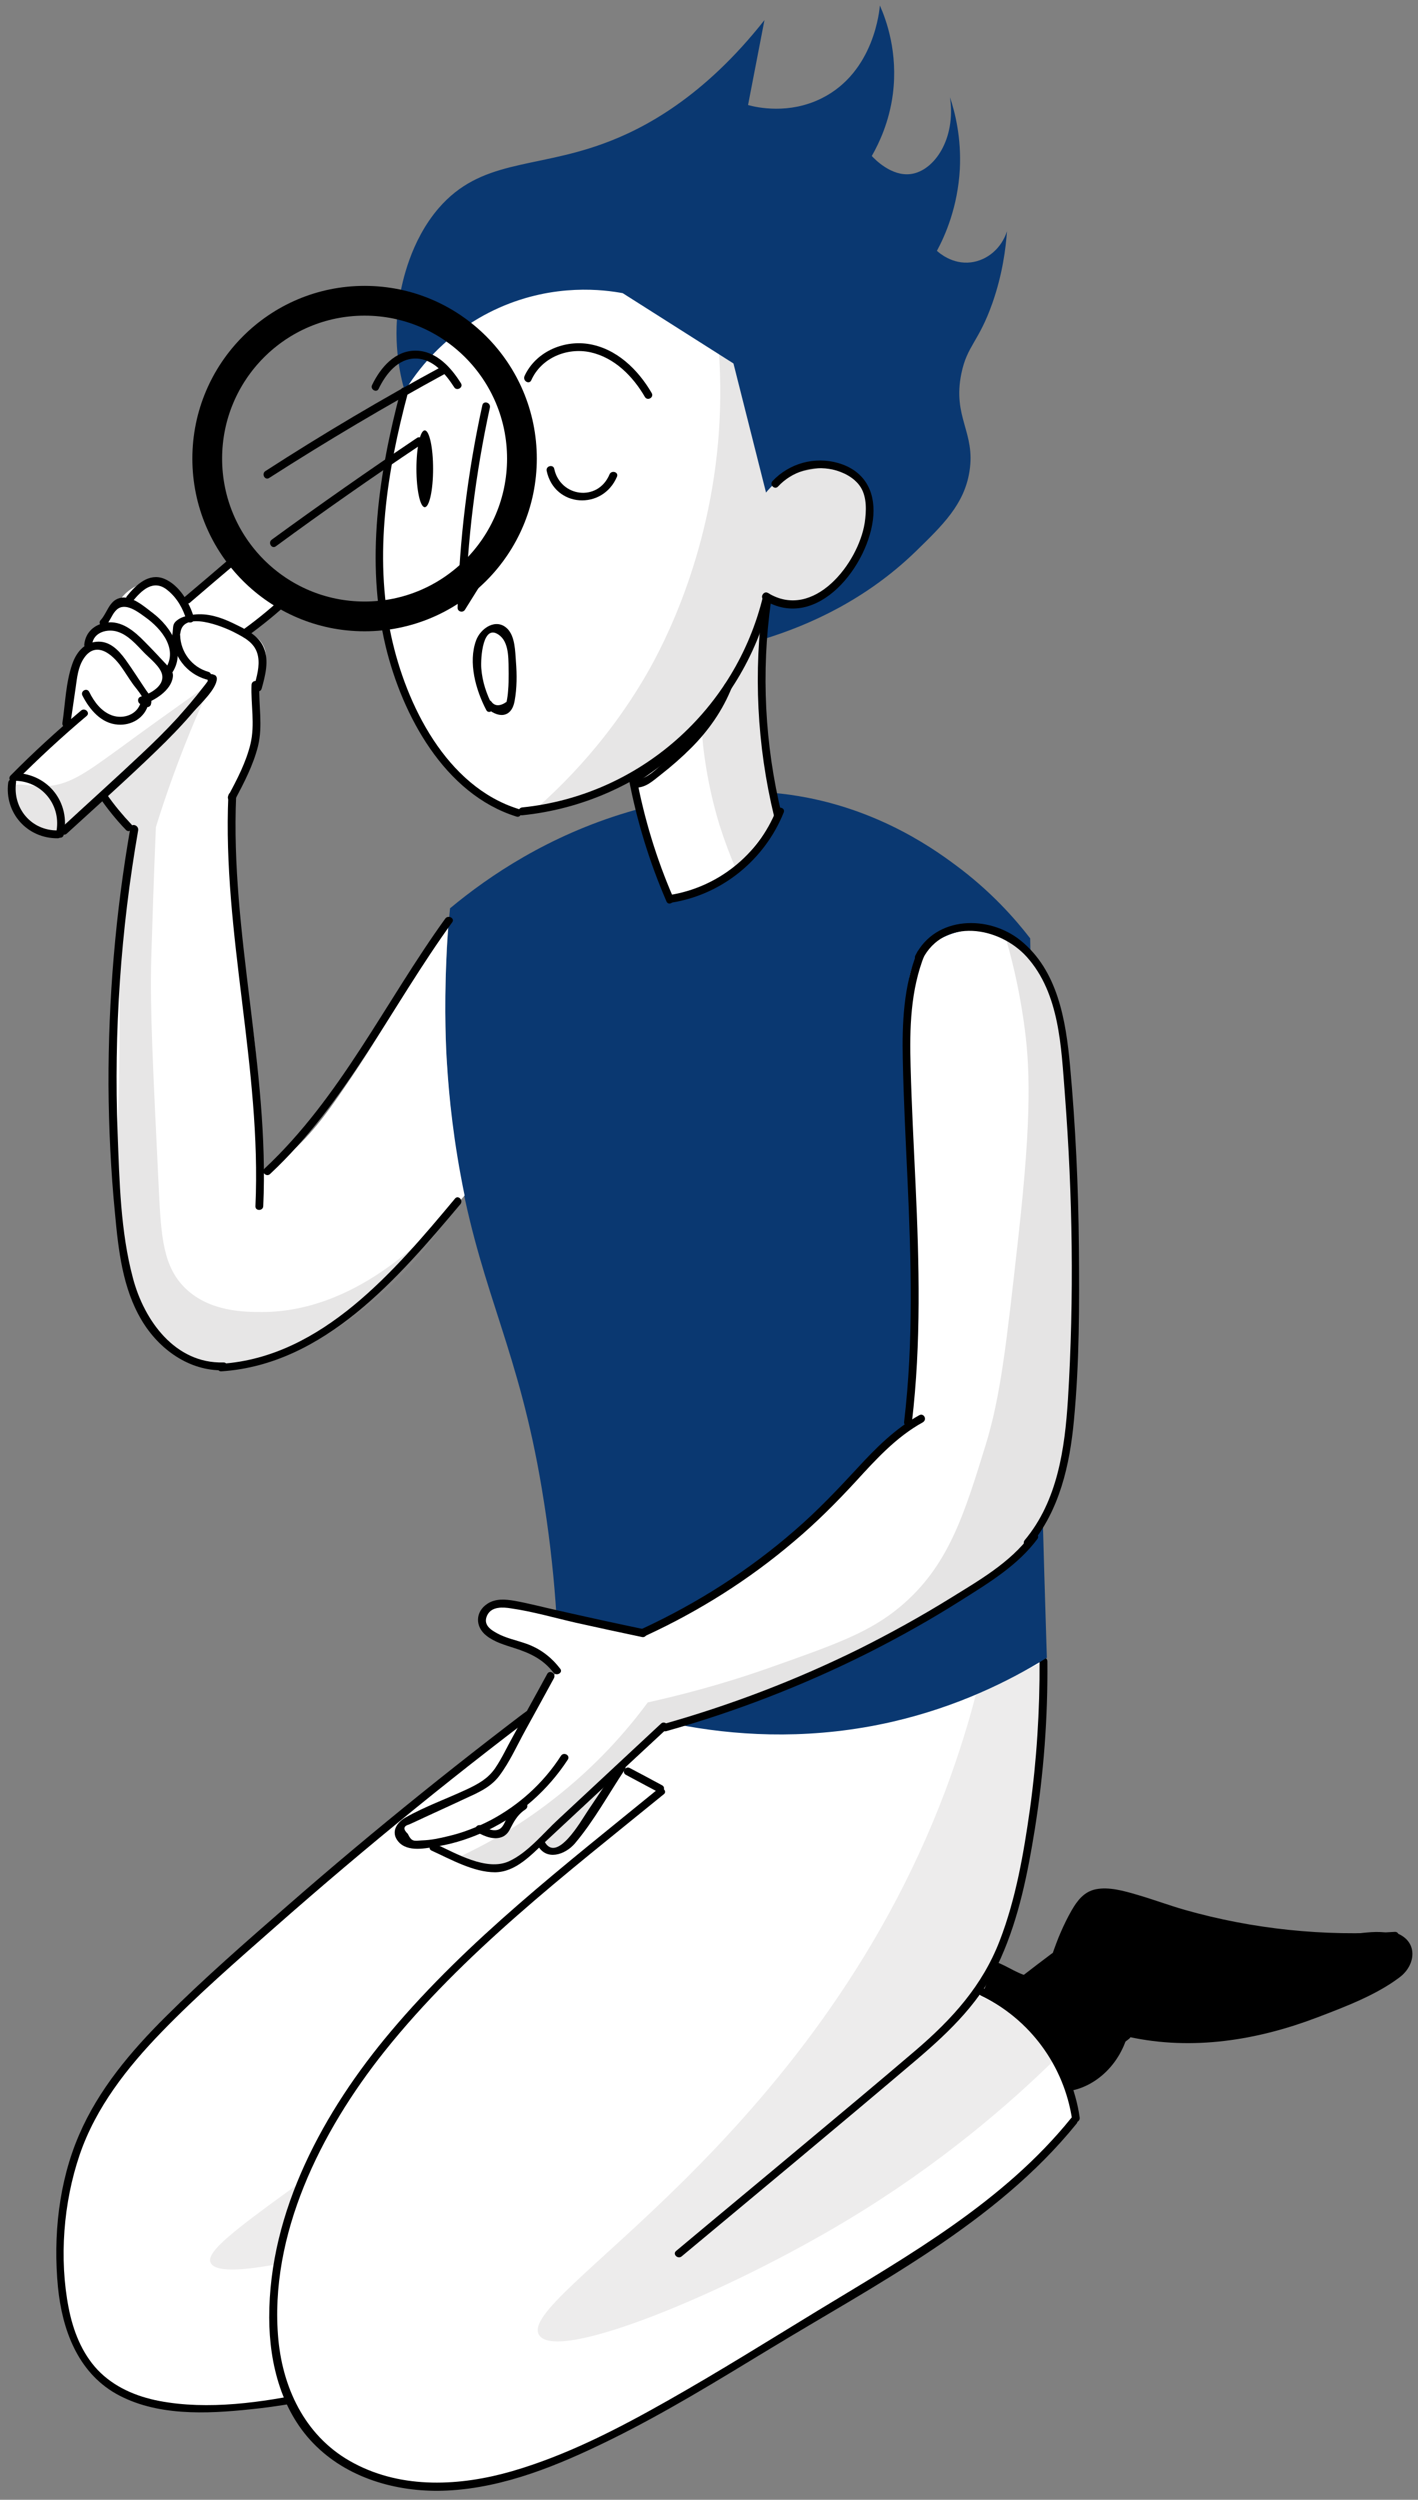 <svg width="143" height="252" viewBox="0 0 143 252" fill="none" xmlns="http://www.w3.org/2000/svg">
<rect x="0" y="0" width="143" height="252" fill="#808080" stroke="none"/>
<g clip-path="url(#clip0_2_1323)">
<path d="M67.346 203.838C68.266 203.443 69.527 202.863 70.972 202.047C73.389 200.703 74.597 200.018 75.333 198.938C76.278 197.516 75.911 196.752 77.145 195.329C77.329 195.092 78.196 194.17 79.326 193.67C81.27 192.853 83.083 193.828 86.104 194.908C88.889 195.909 91.069 196.383 95.43 197.358C97.164 197.753 99.266 198.148 102.313 199.096C103.18 199.36 103.863 199.597 104.336 199.755C104.389 200.308 104.415 201.731 103.495 203.021C103.075 203.601 102.497 204.075 101.578 204.497C99.45 205.498 97.427 205.313 95.719 205.234C92.041 205.076 93.565 205.603 84.895 205.761C83.004 205.787 81.454 205.787 80.377 205.787C79.037 206.709 77.697 207.658 76.331 208.632C74.019 210.318 71.812 212.004 69.711 213.664C68.923 210.397 68.134 207.105 67.346 203.838Z" fill="black"/>
<path d="M56.391 170.119C54.5 171.121 54.29 171.489 47.249 177.495C36.268 186.847 35.059 187.348 25.102 196.067C15.566 204.391 13.78 206.472 11.967 209.212C7.448 216.14 6.45 221.935 6.161 224.754C5.767 228.547 5.241 233.816 8.578 237.978C10.68 240.586 13.412 241.666 14.331 242.009C17.09 243.062 19.349 242.931 23.421 242.641C28.833 242.246 32.957 241.192 34.586 240.744C36.373 240.244 40.523 239.006 45.725 236.424C50.612 234 52.713 232.209 59.386 227.705C62.355 225.702 66.742 222.778 72.259 219.407C72.601 216.772 72.312 214.718 72.023 213.427C71.34 210.371 69.947 208.264 68.397 205.945C67.136 204.049 65.928 202.6 65.087 201.652C67.057 200.15 69.632 197.99 72.338 195.092C74.151 193.143 77.014 190.035 79.405 185.662C82.347 180.288 85.29 174.861 83.398 171.121C80.429 165.246 66.296 164.983 56.391 170.119Z" fill="white"/>
<path opacity="0.18" d="M79.93 172.991C78.433 176.468 75.963 181.394 72.023 186.663C66.296 194.276 60.516 198.49 51.794 204.734C27.125 222.383 20.505 226.414 21.24 228.1C22.239 230.391 36.136 226.282 38.159 225.676C52.923 221.303 63.8 214.559 70.604 209.633C68.87 206.973 67.136 204.312 65.402 201.678C67.53 200.15 70.473 197.726 73.231 194.118C74.755 192.142 77.067 189.086 78.564 184.476C80.088 179.892 80.14 175.809 79.93 172.991Z" fill="#9B9797"/>
<path d="M56.286 170.093C46.934 177.074 37.818 184.397 29.043 192.063C24.84 195.725 20.636 199.386 16.696 203.311C13.201 206.788 9.944 210.635 7.974 215.218C5.924 219.96 5.346 225.439 5.846 230.576C6.266 234.817 7.816 239.085 11.678 241.297C15.724 243.589 20.82 243.352 25.286 242.878C30.777 242.325 36.189 240.981 41.312 238.9C52.74 234.238 61.698 225.518 72.496 219.749C72.942 219.512 72.548 218.827 72.102 219.064C63.09 223.885 55.419 230.839 46.382 235.66C41.653 238.189 36.557 240.033 31.302 241.166C26.442 242.193 20.978 242.983 16.039 242.035C13.727 241.587 11.494 240.639 9.839 238.9C8.236 237.188 7.369 234.949 6.923 232.657C5.951 227.678 6.397 222.041 8.026 217.247C9.655 212.452 12.834 208.422 16.302 204.839C19.901 201.125 23.841 197.7 27.703 194.302C37.029 186.083 46.697 178.233 56.68 170.804C57.074 170.488 56.707 169.803 56.286 170.093Z" fill="black"/>
<path d="M30.54 224.096C39.157 220.75 46.96 215.745 54.368 210.266C58.02 207.579 61.619 204.786 65.192 201.994C68.712 199.228 72.075 196.304 74.807 192.748C75.123 192.353 74.439 191.957 74.124 192.353C71.34 195.988 67.846 198.912 64.273 201.731C60.752 204.497 57.206 207.236 53.58 209.897C46.329 215.218 38.737 220.118 30.33 223.358C29.857 223.516 30.068 224.28 30.54 224.096Z" fill="black"/>
<path d="M64.798 201.915C69.868 206.183 72.548 212.795 71.839 219.407C71.786 219.907 72.574 219.907 72.627 219.407C73.336 212.61 70.551 205.761 65.35 201.362C64.982 201.019 64.43 201.573 64.798 201.915Z" fill="black"/>
<path d="M71.786 212.057C73.284 211.609 74.597 210.345 75.858 209.449C77.434 208.343 78.984 207.236 80.561 206.13C80.981 205.84 80.587 205.155 80.167 205.445C78.748 206.446 77.303 207.473 75.885 208.474C74.571 209.396 73.126 210.819 71.576 211.293C71.077 211.425 71.287 212.189 71.786 212.057Z" fill="black"/>
<path d="M67.451 204.207C70.42 202.969 73.152 201.283 75.622 199.202C76.016 198.859 75.438 198.306 75.07 198.649C72.732 200.651 70.105 202.257 67.268 203.443C66.795 203.654 67.005 204.418 67.451 204.207Z" fill="black"/>
<path d="M75.333 198.859C75.832 198.859 75.832 198.069 75.333 198.069C74.834 198.069 74.834 198.859 75.333 198.859Z" fill="black"/>
<path d="M76.279 197.911C76.725 196.857 77.198 195.698 78.039 194.881C79.168 193.775 80.534 193.933 81.979 194.249C84.659 194.855 87.286 195.698 89.913 196.462C92.356 197.147 94.8 197.753 97.322 198.043C98.793 198.201 100.028 198.385 101.341 199.044C102.313 199.518 103.154 199.992 104.231 200.097C104.73 200.15 104.73 199.36 104.231 199.307C102.786 199.175 101.657 198.174 100.29 197.727C98.924 197.279 97.401 197.305 95.982 197.068C92.882 196.567 89.861 195.619 86.866 194.723C85.395 194.302 83.924 193.88 82.426 193.538C81.323 193.301 80.167 193.011 79.063 193.354C77.145 193.933 76.226 195.988 75.517 197.7C75.333 198.174 76.095 198.385 76.279 197.911Z" fill="black"/>
<path d="M80.456 206.709C86.078 205.866 91.647 205.735 97.322 205.629C99.292 205.603 101.394 205.366 102.97 204.075C104.31 202.969 105.072 201.362 104.704 199.649C104.599 199.149 103.837 199.36 103.942 199.86C104.441 202.257 102.287 204.022 100.159 204.549C97.978 205.076 95.614 204.813 93.381 204.865C88.968 204.944 84.606 205.313 80.246 205.972C79.746 206.024 79.983 206.788 80.456 206.709Z" fill="black"/>
<path d="M100.396 201.467C102.34 200.071 104.31 198.675 106.254 197.279C106.385 196.383 106.806 194.434 108.408 192.774C108.881 192.273 109.984 191.114 111.64 190.798C113.373 190.456 114.713 191.246 116.211 191.931C118.628 193.037 120.966 193.459 125.59 194.355C129.241 195.039 131.08 195.382 133.707 195.25C137.28 195.039 139.829 194.091 141.352 195.593C141.51 195.751 142.167 196.462 142.114 197.331C142.035 198.438 140.853 199.149 139.907 199.702C135.783 202.073 133.471 202.758 133.471 202.758C127.639 204.47 124.696 205.339 122.174 205.55C120.125 205.708 117.209 205.787 113.689 205.234C112.664 208.764 109.564 211.029 106.648 210.845C102.891 210.608 99.424 206.367 100.396 201.467Z" fill="black"/>
<path d="M62.67 178.18C63.248 176.415 64.325 174.176 66.348 173.438C67.662 172.964 68.87 173.28 69.264 173.386C71.707 173.992 76.725 173.122 86.734 171.41C91.7 170.567 97.978 169.329 105.203 167.485C105.229 168.828 105.203 170.593 105.124 172.648C104.94 177.258 104.467 180.735 104.362 181.552C103.916 184.818 103.128 190.245 100.737 196.831C100.133 198.517 99.528 199.913 99.108 200.861C100.133 201.335 101.236 201.968 102.313 202.863C106.753 206.419 108.04 211.451 108.461 213.585C107.83 214.349 106.884 215.481 105.676 216.772C100.789 221.988 96.271 224.912 87.654 230.26C82.347 233.552 78.459 235.95 72.233 239.638C64.667 244.116 58.545 247.593 50.927 249.779C49.035 250.333 46.04 251.07 42.257 250.675C40.418 250.491 37.108 250.148 33.929 247.83C29.857 244.88 28.57 240.56 28.045 238.663C26.862 234.422 27.309 230.444 28.412 226.308C29.174 223.41 31.933 213.795 41.522 202.969C43.44 200.808 48.904 195.935 59.78 186.188C62.407 183.844 64.561 181.921 66.006 180.656C64.903 179.813 63.8 178.997 62.67 178.18Z" fill="white"/>
<path opacity="0.18" d="M98.399 170.883C97.795 173.201 96.823 176.547 95.351 180.472C81.927 216.14 51.925 231.55 54.368 235.396C56.155 238.241 73.284 231.155 85.631 223.7C94.879 218.116 101.762 212.136 106.359 207.631C105.623 206.551 104.494 205.076 102.786 203.68C101.131 202.336 99.555 201.52 98.373 201.019C99.187 199.834 100.264 198.042 101.184 195.751C101.788 194.275 102.313 192.695 102.996 189.481C104.1 184.397 104.546 180.367 104.678 179.102C104.993 176.073 105.282 172.148 105.229 167.511C102.944 168.618 100.684 169.75 98.399 170.883Z" fill="#9B9797"/>
<path d="M104.835 167.485C104.862 172.464 104.546 177.443 103.863 182.395C103.233 186.847 102.445 191.43 100.816 195.645C99.056 200.203 96.034 203.522 92.383 206.657C88.652 209.844 84.896 212.979 81.139 216.114C76.83 219.722 72.496 223.305 68.187 226.914C67.793 227.23 68.345 227.783 68.739 227.467C76.646 220.882 84.554 214.322 92.409 207.658C95.877 204.707 99.029 201.651 100.921 197.41C102.76 193.301 103.653 188.796 104.362 184.371C105.256 178.786 105.676 173.149 105.624 167.485C105.624 166.958 104.835 166.958 104.835 167.485Z" fill="black"/>
<path d="M63.117 178.918C64.194 179.497 65.271 180.077 66.374 180.656C66.821 180.894 67.215 180.209 66.768 179.972C65.691 179.392 64.614 178.812 63.511 178.233C63.064 177.996 62.67 178.681 63.117 178.918Z" fill="black"/>
<path d="M66.374 180.34C57.022 187.98 47.196 195.54 39.394 204.813C32.668 212.794 27.125 222.91 27.151 233.631C27.151 238.347 28.439 243.273 31.907 246.618C35.374 249.99 40.392 251.307 45.121 251.07C50.901 250.781 56.391 248.489 61.54 245.96C67.057 243.247 72.285 240.033 77.54 236.845C88.363 230.26 100.448 224.122 108.566 214.085C108.881 213.69 108.329 213.137 108.014 213.532C101.21 221.962 91.647 227.362 82.531 232.894C77.513 235.95 72.548 239.058 67.425 241.956C62.407 244.801 57.179 247.514 51.636 249.121C46.434 250.622 40.629 250.939 35.716 248.331C30.987 245.854 28.57 241.06 28.071 235.844C27.099 225.307 32.379 214.823 38.763 206.815C46.724 196.831 57.127 188.875 66.952 180.867C67.32 180.577 66.768 180.024 66.374 180.34Z" fill="black"/>
<path d="M98.924 201.177C103.863 203.548 107.305 208.237 108.119 213.664C108.198 214.164 108.96 213.953 108.881 213.453C108.067 207.842 104.441 202.916 99.345 200.492C98.872 200.282 98.478 200.966 98.924 201.177Z" fill="black"/>
<path d="M100.5 201.862C101.551 201.441 102.392 200.729 103.285 200.045C104.336 199.228 105.413 198.438 106.464 197.621C106.858 197.305 106.464 196.62 106.07 196.936C105.124 197.647 104.178 198.359 103.233 199.096C102.313 199.807 101.394 200.677 100.29 201.098C99.844 201.283 100.028 202.047 100.5 201.862Z" fill="black"/>
<path d="M106.858 197.305C107.384 195.751 108.014 194.223 108.855 192.8C110.011 190.851 111.745 191.062 113.689 191.562C116.71 192.326 119.6 193.485 122.647 194.17C128.558 195.487 134.627 195.935 140.669 195.54C141.168 195.513 141.168 194.723 140.669 194.75C133.55 195.224 126.378 194.486 119.495 192.537C117.84 192.063 116.237 191.457 114.582 190.983C113.321 190.614 111.823 190.192 110.51 190.456C109.328 190.693 108.645 191.588 108.067 192.589C107.252 194.012 106.622 195.54 106.096 197.094C105.939 197.568 106.701 197.779 106.858 197.305Z" fill="black"/>
<path d="M107.988 210.028C109.958 208.527 111.902 207.025 113.873 205.524C114.267 205.208 113.873 204.523 113.478 204.839C111.508 206.34 109.564 207.842 107.594 209.343C107.2 209.66 107.594 210.344 107.988 210.028Z" fill="black"/>
<path d="M113.846 205.339C120.256 206.736 126.798 205.682 132.867 203.364C135.625 202.31 138.778 201.125 141.142 199.333C142.797 198.095 143.034 195.724 140.853 194.881C140.38 194.697 140.17 195.461 140.643 195.645C141.825 196.093 141.956 197.384 141.142 198.28C140.748 198.727 140.196 199.017 139.671 199.333C138.594 199.939 137.49 200.492 136.387 201.019C134.049 202.126 131.632 203.074 129.136 203.812C124.223 205.234 119.074 205.708 114.03 204.602C113.557 204.47 113.347 205.234 113.846 205.339Z" fill="black"/>
<path d="M45.384 91.566C49.377 88.246 55.34 84.242 63.301 81.872C67.031 80.765 71.707 79.395 77.907 79.922C87.418 80.739 93.959 85.428 96.271 87.14C99.896 89.801 102.366 92.619 103.89 94.595C104.179 113.061 104.573 131.554 105.072 150.02C105.229 155.71 105.387 161.426 105.571 167.116C101.84 169.435 96.612 172.042 89.992 173.57C74.492 177.127 61.593 172.385 56.365 170.093C56.339 165.43 56.05 158.423 54.631 150.02C52.319 136.216 48.72 130.658 46.461 118.778C45.331 112.64 44.254 103.42 45.384 91.566Z" fill="#0A3871"/>
<path d="M92.882 96.123C91.595 97.545 91.358 99.152 91.437 105.316C91.49 111.797 91.831 116.222 92.041 121.359C92.199 125.073 92.33 128.024 92.251 131.87C92.173 136.717 91.857 140.695 91.568 143.355C88.994 146.253 86.708 148.518 85.001 150.152C81.165 153.813 76.988 157.765 70.814 161.479C68.371 162.928 66.269 163.982 64.851 164.64C63.563 164.429 62.118 164.113 60.542 163.718C56.812 162.77 55.262 161.927 52.451 161.927C51.61 161.927 48.956 161.927 48.694 162.875C48.457 163.665 49.929 164.904 51.084 165.509C52.162 166.063 52.635 165.905 53.712 166.405C54.92 166.985 55.708 167.828 56.181 168.46C55.682 169.171 54.92 170.251 54.079 171.647C53.107 173.281 52.897 173.913 51.767 175.862C50.585 177.917 49.981 178.944 49.456 179.471C48.641 180.235 48.142 180.393 44.49 182.026C40.865 183.66 40.234 184.028 40.234 184.476C40.234 184.924 40.944 185.029 43.755 186.241C46.04 187.216 46.251 187.427 47.433 187.769C48.904 188.19 49.797 188.454 50.874 188.217C52.582 187.874 53.685 186.584 54.158 185.899C54.395 186.109 54.973 186.557 55.734 186.584C56.339 186.584 56.838 186.346 57.232 186.03C58.887 184.845 59.701 182.659 61.33 180.209C61.619 179.787 62.644 178.233 64.299 176.494C65.323 175.388 66.269 174.571 66.952 174.018C67.872 173.807 69.238 173.491 70.867 173.017C77.198 171.199 81.769 169.013 85.605 167.169C87.838 166.089 90.36 164.666 95.378 161.848C99.739 159.398 101.998 158.028 103.995 155.341C104.205 155.051 105.282 153.603 106.228 151.469C106.517 150.81 107.541 148.466 108.093 144.356C108.356 142.539 108.356 141.538 108.382 135.848C108.434 128.603 108.434 129.473 108.434 128.735C108.408 118.119 107.857 119.067 107.673 109.321C107.646 108.399 107.62 105.896 106.858 102.735C106.044 99.31 105.019 97.782 104.441 97.019C103.706 96.044 102.812 94.885 101.289 94.226C98.504 92.988 94.8 93.989 92.882 96.123Z" fill="white"/>
<path opacity="0.25" d="M101.315 94.2C101.946 96.281 102.707 99.284 103.233 102.919C103.863 107.319 104.1 112.166 102.681 124.836C101.499 135.426 100.921 140.721 99.397 145.673C97.217 152.733 95.64 157.87 90.833 161.927C87.733 164.535 84.344 165.747 77.54 168.144C72.548 169.909 68.266 170.962 65.323 171.621C63.222 174.466 60.096 178.075 55.656 181.499C52.188 184.186 48.852 186.03 46.093 187.295C46.487 187.558 48.116 188.612 50.323 188.322C52.897 187.98 54.29 186.136 54.526 185.793C55.025 186.162 55.761 186.557 56.575 186.426C58.257 186.162 59.15 183.765 59.596 182.685C60.568 180.446 62.513 177.364 66.874 173.992C69.763 173.228 73.678 172.069 78.223 170.33C84.554 167.88 88.81 165.509 93.381 162.954C100.711 158.845 102.366 157.159 103.574 155.526C105.781 152.549 106.701 149.493 107.095 148.15C107.804 145.752 107.935 143.066 108.198 137.823C108.382 133.925 108.382 130.922 108.382 128.656C108.382 124.757 108.303 121.86 108.224 119.357C108.119 115.722 107.909 111.454 107.384 106.344C106.99 102.63 106.701 101.154 105.86 99.495C104.573 96.861 102.655 95.175 101.315 94.2Z" fill="#9B9797"/>
<path d="M92.488 96.017C91.122 99.442 90.964 103.13 91.043 106.792C91.122 110.822 91.332 114.826 91.516 118.857C91.884 127.023 92.146 135.215 91.174 143.355C91.122 143.856 91.91 143.856 91.963 143.355C92.908 135.4 92.698 127.365 92.33 119.383C92.146 115.432 91.936 111.481 91.831 107.503C91.726 103.683 91.805 99.837 93.25 96.228C93.434 95.754 92.672 95.543 92.488 96.017Z" fill="black"/>
<path d="M92.698 142.67C90.281 144.014 88.337 145.963 86.472 147.992C84.449 150.178 82.426 152.312 80.167 154.261C75.543 158.292 70.341 161.611 64.772 164.192C64.299 164.403 64.719 165.088 65.166 164.877C70.525 162.401 75.543 159.24 80.035 155.42C82.268 153.55 84.318 151.495 86.288 149.361C88.337 147.122 90.386 144.857 93.066 143.382C93.539 143.092 93.145 142.407 92.698 142.67Z" fill="black"/>
<path d="M64.956 164.245C62.066 163.639 59.15 163.007 56.26 162.348C54.815 162.032 53.344 161.637 51.873 161.374C50.953 161.216 49.981 161.137 49.167 161.663C47.906 162.48 47.906 163.982 49.035 164.877C49.85 165.536 50.901 165.826 51.873 166.142C53.449 166.642 54.789 167.274 55.813 168.618C56.129 169.013 56.812 168.618 56.496 168.223C55.577 167.037 54.474 166.194 53.055 165.694C52.083 165.351 51.006 165.141 50.112 164.64C49.482 164.298 48.668 163.771 49.14 162.823C49.587 161.927 50.717 162.006 51.531 162.138C53.712 162.454 55.892 163.086 58.073 163.586C60.306 164.087 62.539 164.561 64.772 165.035C65.245 165.114 65.455 164.35 64.956 164.245Z" fill="black"/>
<path d="M55.183 168.75C54.027 170.883 52.845 172.991 51.689 175.125C51.111 176.152 50.612 177.258 49.929 178.259C49.219 179.287 48.273 179.814 47.17 180.34C45.095 181.315 42.862 182.105 40.865 183.238C39.972 183.765 39.394 184.713 40.156 185.635C41.101 186.768 42.967 186.32 44.228 186.109C45.962 185.82 47.617 185.24 49.193 184.503C52.477 182.922 55.262 180.446 57.258 177.39C57.547 176.969 56.864 176.573 56.575 176.995C54.815 179.735 52.372 181.947 49.508 183.475C48.142 184.186 46.671 184.766 45.173 185.108C44.333 185.319 43.44 185.504 42.546 185.53C41.732 185.583 41.522 185.688 41.128 184.871C40.629 184.397 40.681 184.081 41.259 183.923C41.443 183.844 41.601 183.765 41.785 183.686C43.466 182.896 45.173 182.132 46.855 181.341C48.168 180.736 49.456 180.209 50.349 179.023C51.4 177.627 52.135 175.968 52.976 174.44C53.948 172.675 54.92 170.91 55.866 169.171C56.102 168.697 55.419 168.302 55.183 168.75Z" fill="black"/>
<path d="M67.189 174.519C74.203 172.543 81.007 169.909 87.523 166.642C90.754 165.009 93.906 163.244 96.98 161.295C99.739 159.556 102.655 157.791 104.625 155.131C104.914 154.709 104.231 154.314 103.942 154.735C101.893 157.528 98.688 159.345 95.798 161.137C92.856 162.954 89.808 164.64 86.708 166.194C80.377 169.329 73.783 171.858 66.979 173.781C66.506 173.886 66.716 174.65 67.189 174.519Z" fill="black"/>
<path d="M93.013 96.729C95.194 92.435 100.79 93.41 103.548 96.465C106.858 100.153 107.016 105.554 107.384 110.243C108.172 120.49 108.329 130.816 107.699 141.063C107.384 146.042 106.648 151.311 103.338 155.262C103.023 155.657 103.574 156.211 103.89 155.815C106.858 152.233 107.883 147.702 108.303 143.171C108.855 137.376 108.855 131.501 108.802 125.679C108.75 119.594 108.461 113.483 107.909 107.424C107.489 102.867 106.674 97.835 102.918 94.806C99.713 92.224 94.353 92.303 92.304 96.334C92.094 96.781 92.777 97.177 93.013 96.729Z" fill="black"/>
<path d="M43.518 186.557C45.436 187.427 47.748 188.744 49.929 188.744C52.03 188.717 53.58 186.979 54.999 185.662C59.071 181.868 63.143 178.075 67.215 174.308C67.583 173.965 67.031 173.412 66.663 173.755C63.222 176.969 59.78 180.156 56.339 183.37C54.815 184.766 53.239 186.768 51.321 187.637C49.062 188.665 45.962 186.821 43.939 185.899C43.466 185.662 43.072 186.346 43.518 186.557Z" fill="black"/>
<path d="M54.211 186.004C55.078 187.637 56.995 186.979 57.968 185.846C59.885 183.581 61.383 180.841 63.012 178.391C63.301 177.97 62.617 177.575 62.329 177.996C61.304 179.524 60.279 181.052 59.255 182.58C58.677 183.423 56.129 187.98 54.894 185.609C54.657 185.161 53.974 185.556 54.211 186.004Z" fill="black"/>
<path d="M48.116 184.713C48.904 185.135 49.876 185.556 50.743 185.135C51.19 184.898 51.373 184.529 51.584 184.107C51.952 183.396 52.319 182.843 53.002 182.395C53.423 182.105 53.029 181.42 52.608 181.71C51.978 182.132 51.452 182.659 51.084 183.344C50.822 183.844 50.664 184.45 49.981 184.503C49.482 184.555 48.93 184.239 48.51 184.028C48.09 183.818 47.669 184.476 48.116 184.713Z" fill="black"/>
<path d="M42.73 34.191C41.811 36.062 40.891 39.196 40.602 40.224C40.182 41.699 39.236 45.15 38.711 49.733C38.422 52.262 38.106 55.028 38.369 58.69C38.501 60.428 38.684 63.168 39.709 66.566C40.392 68.885 41.39 72.23 44.096 75.655C46.461 78.631 49.167 80.502 51.321 81.634C52.687 81.661 54.342 81.582 56.181 81.239C59.491 80.607 62.066 79.369 63.8 78.368C64.036 79.711 64.351 81.134 64.746 82.609C65.56 85.665 66.558 88.352 67.556 90.67C68.634 90.486 69.921 90.169 71.287 89.537C75.622 87.509 77.697 83.768 78.433 82.214C78.039 80.686 77.723 79.026 77.434 77.314C76.436 70.913 76.699 65.197 77.329 60.56C77.881 60.745 78.774 60.982 79.878 60.929C82.032 60.797 83.503 59.612 84.239 58.98C84.869 58.453 87.733 55.898 87.628 52.104C87.601 51.209 87.549 49.022 85.999 47.837C84.554 46.757 82.61 47.152 81.191 47.442C79.562 47.784 78.354 48.469 77.618 48.943C78.17 47.126 79.326 42.463 77.618 37.036C77.251 35.877 74.807 28.501 67.609 25.314C57.836 20.941 46.093 27.421 42.73 34.191Z" fill="white"/>
<path opacity="0.24" d="M72.417 34.349C72.627 36.799 72.784 40.355 72.417 44.57C71.287 57.346 66.243 66.224 64.929 68.437C62.933 71.808 59.517 76.708 54.053 81.529C55.682 81.318 57.547 80.95 59.544 80.238C65.034 78.289 68.712 74.943 70.709 72.757C70.867 75.681 71.366 79.237 72.548 83.136C73.073 84.796 73.651 86.323 74.256 87.693C75.648 85.876 77.014 84.058 78.406 82.214C78.118 80.502 77.855 78.684 77.671 76.814C77.067 71.15 77.067 65.934 77.382 61.298C78.564 61.324 80.272 61.219 82.084 60.508C90.018 57.346 94.537 44.781 90.255 37.932C90.071 37.642 89.125 36.167 87.181 34.85C81.165 30.793 73.52 33.875 72.417 34.349Z" fill="#9B9797"/>
<path d="M40.812 39.434C40.287 37.616 39.551 34.139 40.313 29.871C40.55 28.554 41.364 24.313 44.254 20.967C48.484 16.094 53.79 17.016 60.673 14.54C65.034 12.985 71.024 9.719 77.093 2.027C76.541 4.872 75.99 7.743 75.438 10.588C76.384 10.852 79.562 11.537 82.82 9.93C88.232 7.269 88.705 0.841 88.731 0.552C89.388 2.027 90.57 5.293 90.045 9.456C89.677 12.3 88.652 14.434 87.917 15.725C88.232 16.067 89.913 17.806 91.857 17.543C94.222 17.227 96.428 13.986 95.798 9.798C96.323 11.352 96.954 13.907 96.796 17.042C96.586 20.862 95.325 23.733 94.484 25.288C94.695 25.472 96.034 26.684 97.926 26.447C99.581 26.236 101 25.024 101.551 23.312C101.42 25.077 101.105 27.632 100.08 30.556C98.688 34.507 97.532 34.824 96.954 37.642C96.034 42.068 98.399 43.569 97.768 47.521C97.243 50.84 95.089 52.921 92.356 55.581C87.391 60.402 81.69 63.01 76.909 64.459C77.119 62.984 77.356 61.509 77.566 60.033C78.17 60.402 79.221 60.903 80.534 60.85C83.214 60.745 84.895 58.347 85.789 57.057C86.813 55.608 88.521 53.132 87.601 50.471C86.84 48.311 84.817 47.415 84.633 47.336C82.268 46.335 79.221 47.231 77.251 49.654C76.147 45.308 75.07 40.988 73.967 36.641C70.236 34.27 66.532 31.926 62.801 29.555C60.962 29.212 55.945 28.528 50.323 31.03C44.648 33.559 41.758 37.853 40.812 39.434Z" fill="#0A3871"/>
<path d="M40.418 39.328C38.185 47.705 36.845 56.609 38.895 65.17C40.576 72.125 44.832 80.054 52.083 82.319C52.556 82.477 52.766 81.713 52.293 81.555C45.016 79.29 40.944 71.045 39.446 64.09C37.686 55.924 39.026 47.494 41.154 39.539C41.312 39.065 40.55 38.854 40.418 39.328Z" fill="black"/>
<path d="M52.661 82.188C64.772 80.95 74.886 72.177 77.723 60.27C77.829 59.77 77.093 59.559 76.962 60.06C74.203 71.572 64.457 80.186 52.661 81.397C52.162 81.45 52.135 82.24 52.661 82.188Z" fill="black"/>
<path d="M77.04 60.481C82.452 63.8 87.733 56.846 88.074 51.972C88.258 49.391 87.076 47.415 84.528 46.678C82.163 45.993 79.589 46.704 77.907 48.495C77.566 48.864 78.118 49.417 78.459 49.048C79.851 47.547 81.953 46.888 83.976 47.336C85.027 47.573 86.183 48.153 86.787 49.101C87.444 50.129 87.365 51.551 87.207 52.684C86.577 56.767 82.058 62.615 77.434 59.77C77.014 59.533 76.594 60.218 77.04 60.481Z" fill="black"/>
<path d="M76.988 60.428C75.963 67.725 76.331 75.128 78.065 82.293C78.196 82.793 78.958 82.583 78.827 82.082C77.119 75.049 76.751 67.778 77.75 60.639C77.802 60.139 77.04 59.928 76.988 60.428Z" fill="black"/>
<path d="M63.406 78.473C64.22 82.741 65.481 86.877 67.215 90.881C67.425 91.355 68.108 90.933 67.898 90.486C66.19 86.56 64.956 82.477 64.167 78.263C64.062 77.762 63.327 77.973 63.406 78.473Z" fill="black"/>
<path d="M67.767 90.986C72.837 90.169 77.119 86.666 79.037 81.898C79.221 81.424 78.459 81.213 78.275 81.687C76.463 86.218 72.338 89.458 67.556 90.222C67.057 90.301 67.268 91.065 67.767 90.986Z" fill="black"/>
<path d="M64.036 79.395C65.113 79.448 65.849 78.71 66.663 78.078C67.74 77.235 68.765 76.339 69.711 75.391C71.471 73.626 72.889 71.598 73.809 69.28C73.993 68.805 73.231 68.595 73.047 69.069C72.233 71.124 70.972 72.941 69.448 74.522C68.765 75.259 68.029 75.918 67.267 76.576C66.427 77.288 65.218 78.658 64.036 78.605C63.537 78.579 63.537 79.369 64.036 79.395Z" fill="black"/>
<path d="M64.089 78.974C66.322 77.525 68.397 75.865 70.341 74.048C70.709 73.705 70.157 73.126 69.79 73.495C67.898 75.286 65.875 76.893 63.695 78.315C63.248 78.552 63.668 79.237 64.089 78.974Z" fill="black"/>
<path d="M48.641 40.856C47.17 47.573 46.329 54.396 46.145 61.272C46.145 61.667 46.671 61.798 46.881 61.482C47.906 59.849 48.93 58.19 49.955 56.556C50.218 56.135 49.535 55.713 49.272 56.161C48.247 57.794 47.223 59.454 46.198 61.087C46.434 61.166 46.697 61.219 46.934 61.298C47.117 54.502 47.958 47.731 49.403 41.093C49.508 40.566 48.746 40.355 48.641 40.856Z" fill="black"/>
<path d="M49.692 71.176C49.062 69.991 48.641 68.727 48.536 67.383C48.457 66.435 48.667 62.589 50.454 64.117C51.4 64.933 51.268 66.724 51.295 67.91C51.295 68.463 51.295 69.043 51.242 69.596C51.216 69.991 51.163 70.386 51.084 70.755C50.401 71.229 49.876 71.203 49.534 70.702C49.193 70.333 48.615 70.887 48.983 71.255C50.112 72.415 51.584 72.467 51.899 70.65C52.135 69.359 52.135 67.989 52.03 66.698C51.951 65.671 51.951 64.195 51.19 63.405C50.06 62.246 48.457 63.326 48.011 64.564C47.196 66.777 47.984 69.57 49.035 71.572C49.245 72.019 49.928 71.624 49.692 71.176Z" fill="black"/>
<path d="M55.13 47.468C55.918 51.182 60.779 51.472 62.223 48.047C62.407 47.573 61.645 47.362 61.462 47.837C60.279 50.629 56.496 50.102 55.892 47.257C55.787 46.783 55.025 46.967 55.13 47.468Z" fill="black"/>
<path d="M53.58 38.327C54.579 36.088 57.153 35.008 59.517 35.508C61.961 36.035 63.826 37.932 65.034 40.013C65.297 40.461 65.98 40.066 65.718 39.618C64.325 37.221 62.118 35.087 59.281 34.666C56.733 34.297 54.001 35.508 52.897 37.906C52.687 38.406 53.37 38.801 53.58 38.327Z" fill="black"/>
<path d="M38.185 39.196C38.895 37.721 40.129 36.114 41.942 36.141C43.676 36.167 44.937 37.695 45.804 39.038C46.067 39.46 46.75 39.065 46.487 38.643C45.489 37.036 43.991 35.377 41.942 35.35C39.84 35.324 38.369 37.063 37.529 38.801C37.292 39.249 37.975 39.644 38.185 39.196Z" fill="black"/>
<path d="M42.835 51.13C43.3 51.13 43.676 49.396 43.676 47.257C43.676 45.119 43.3 43.385 42.835 43.385C42.371 43.385 41.995 45.119 41.995 47.257C41.995 49.396 42.371 51.13 42.835 51.13Z" fill="black"/>
<path d="M45.252 92.804C45.173 93.778 45.068 95.122 45.016 96.676C44.779 101.997 44.99 106.028 45.068 107.108C45.279 110.611 45.752 115.195 46.855 120.516C45.804 121.728 44.228 123.519 42.205 125.627C38.369 129.657 36.399 131.712 33.246 133.846C29.726 136.216 27.283 136.954 25.969 137.296C24.314 137.692 22.738 138.06 20.82 137.639C17.694 136.928 15.829 134.609 15.146 133.714C13.412 131.501 13.018 129.341 12.308 125.126C11.783 122.044 11.678 119.7 11.52 115.169C11.441 113.008 11.336 110.374 11.389 106.844C11.441 102.867 11.652 98.151 12.229 92.883C12.492 90.512 12.86 87.588 13.438 84.269C12.991 83.636 12.518 83.004 12.019 82.346C11.494 81.661 10.995 81.002 10.469 80.344C9.129 81.476 7.816 82.635 6.476 83.768C6.135 83.9 5.53 84.111 4.795 84.032C3.402 83.9 2.588 82.925 2.299 82.609C1.012 81.134 1.196 79.263 1.248 78.895C3.061 76.919 4.874 74.97 6.713 72.994C6.739 71.861 6.896 70.386 7.343 68.753C7.685 67.541 8.105 66.54 8.499 65.697C8.84 65.012 9.313 64.248 9.918 63.484C10.995 62.062 12.151 61.061 13.096 60.376C12.335 60.718 12.151 60.718 12.098 60.666C11.967 60.455 13.201 58.901 14.935 58.743C15.907 58.637 16.669 59.006 17.195 59.243C18.009 59.638 18.561 60.139 18.902 60.508C20.531 59.111 22.16 57.715 23.789 56.346C24.367 56.688 24.945 57.083 25.523 57.478C26.863 58.4 28.071 59.322 29.148 60.218C28.754 60.718 28.255 61.272 27.624 61.825C26.573 62.747 25.523 63.3 24.708 63.669C25.207 63.827 26.101 64.196 26.547 65.065C26.994 65.908 26.81 66.83 26.547 67.989C26.363 68.779 26.127 69.411 25.943 69.833C26.048 70.939 26.101 72.441 25.785 74.127C25.286 76.893 24.13 78.947 23.342 80.133C23.316 81.16 23.29 82.767 23.342 84.743C23.552 92.883 24.735 97.651 25.496 103.657C25.943 107.081 26.39 112.166 26.258 118.567C26.863 118.172 27.73 117.539 28.701 116.723C31.171 114.642 32.747 112.561 34.823 109.505C36.872 106.528 38.212 104.315 40.024 101.365C41.154 99.442 42.967 96.518 45.252 92.804Z" fill="white"/>
<path opacity="0.24" d="M21.372 68.753C20.82 69.965 20.268 71.203 19.717 72.467C18.114 76.26 16.801 79.896 15.723 83.373C15.487 88.852 15.356 93.436 15.251 96.755C15.119 101.787 15.434 107.793 16.012 119.805C16.249 124.757 16.459 127.76 18.771 129.947C21.188 132.212 24.551 132.265 26.442 132.265C36.53 132.239 44.07 123.625 46.145 121.122C43.334 125.916 40.129 129.051 37.949 130.895C35.479 132.976 32.301 135.584 27.362 136.875C23.184 137.981 21.293 137.744 20.794 137.639C17.195 136.77 15.198 133.766 14.489 132.739C12.781 130.184 12.229 127.523 11.914 121.807C11.599 115.933 11.94 114.378 12.046 106.291C12.124 98.573 11.835 96.386 12.413 91.039C12.755 87.904 13.175 85.322 13.517 83.584C12.492 82.504 11.468 81.424 10.443 80.37C9.576 81.134 8.683 81.871 7.79 82.635C7.212 83.136 6.607 83.636 6.029 84.111C5.504 84.163 4.742 84.137 3.928 83.794C1.826 82.899 0.512 80.291 1.169 79.395C1.59 78.789 2.693 79.263 4.217 79.263C6.844 79.29 8.604 77.946 12.098 75.418C14.568 73.6 17.405 71.572 21.372 68.753Z" fill="#9B9797"/>
<path d="M44.911 92.593C38.842 100.996 34.35 110.638 26.678 117.803C26.311 118.145 26.862 118.698 27.23 118.356C34.954 111.138 39.473 101.444 45.594 92.988C45.909 92.593 45.226 92.198 44.911 92.593Z" fill="black"/>
<path d="M22.318 138.245C32.721 137.56 40.182 128.814 46.434 121.386C46.75 120.99 46.198 120.437 45.883 120.832C39.814 128.103 32.458 136.796 22.344 137.481C21.818 137.481 21.818 138.271 22.318 138.245Z" fill="black"/>
<path d="M17.379 64.038C17.431 66.119 18.797 67.91 20.794 68.489C21.293 68.621 21.503 67.857 21.004 67.725C19.349 67.251 18.219 65.75 18.167 64.038C18.14 63.537 17.352 63.537 17.379 64.038Z" fill="black"/>
<path d="M18.193 63.8C18.456 61.509 22.528 63.168 23.631 63.748C24.708 64.301 25.785 64.854 26.022 66.171C26.206 67.172 25.89 68.226 25.628 69.201C25.496 69.701 26.258 69.912 26.39 69.411C26.757 68.094 27.151 66.593 26.6 65.302C26.074 63.985 24.629 63.379 23.447 62.799C22.239 62.22 20.925 61.798 19.559 61.956C19.007 62.035 18.298 62.167 17.852 62.536C17.379 62.905 17.484 63.168 17.405 63.827C17.352 64.301 18.14 64.301 18.193 63.8Z" fill="black"/>
<path d="M25.365 69.043C25.286 71.045 25.733 72.994 25.26 74.996C24.813 76.84 23.92 78.552 23.027 80.212C22.791 80.66 23.474 81.055 23.71 80.607C24.63 78.868 25.549 77.103 26.022 75.207C26.521 73.152 26.074 71.124 26.153 69.043C26.18 68.516 25.391 68.516 25.365 69.043Z" fill="black"/>
<path d="M23.027 80.238C22.423 94.121 26.39 107.714 25.759 121.596C25.733 122.097 26.521 122.097 26.547 121.596C27.178 107.714 23.211 94.121 23.815 80.238C23.841 79.738 23.053 79.738 23.027 80.238Z" fill="black"/>
<path d="M10.128 80.528C10.916 81.634 11.757 82.688 12.702 83.663C13.044 84.031 13.596 83.478 13.254 83.109C12.361 82.161 11.546 81.186 10.811 80.133C10.496 79.711 9.813 80.106 10.128 80.528Z" fill="black"/>
<path d="M13.149 83.452C11.652 92.013 10.916 100.706 10.942 109.4C10.969 113.72 11.179 118.066 11.599 122.36C11.941 126.022 12.361 129.868 14.279 133.082C16.012 136.006 19.06 138.218 22.528 138.139C23.027 138.113 23.027 137.323 22.528 137.349C17.668 137.481 14.541 133.134 13.412 128.867C12.151 124.178 12.046 119.067 11.862 114.247C11.468 104.026 12.177 93.752 13.937 83.689C13.99 83.162 13.228 82.951 13.149 83.452Z" fill="black"/>
<path d="M8.184 71.624C5.714 73.705 3.323 75.892 1.064 78.183C0.696 78.552 1.274 79.105 1.616 78.737C3.901 76.445 6.266 74.258 8.735 72.177C9.129 71.861 8.578 71.308 8.184 71.624Z" fill="black"/>
<path d="M0.828 78.895C0.434 81.951 2.746 84.532 5.819 84.506C6.318 84.506 6.318 83.716 5.819 83.716C3.166 83.742 1.274 81.503 1.616 78.895C1.695 78.394 0.907 78.394 0.828 78.895Z" fill="black"/>
<path d="M1.563 78.71C4.322 78.789 6.24 81.266 5.662 83.953C5.557 84.453 6.318 84.664 6.423 84.163C7.133 80.923 4.873 78.025 1.563 77.92C1.064 77.92 1.064 78.71 1.563 78.71Z" fill="black"/>
<path d="M6.739 84.032C9.734 81.292 12.781 78.579 15.697 75.76C17.037 74.469 18.324 73.152 19.533 71.73C20.19 70.966 21.845 69.464 21.871 68.41C21.871 68.279 21.792 68.121 21.687 68.068C21.634 68.042 21.582 68.015 21.556 68.015C21.398 67.936 21.188 67.936 21.083 68.068C21.057 68.094 21.03 68.121 21.004 68.173C20.689 68.569 21.241 69.122 21.556 68.727C21.582 68.7 21.608 68.674 21.634 68.621C21.477 68.647 21.319 68.674 21.162 68.674C21.109 68.437 21.03 68.437 20.925 68.7C20.794 68.885 20.663 69.069 20.505 69.253C20.19 69.648 19.901 70.044 19.559 70.439C19.034 71.097 18.456 71.73 17.904 72.362C16.748 73.626 15.54 74.812 14.305 75.971C11.625 78.5 8.893 80.95 6.187 83.452C5.793 83.821 6.371 84.374 6.739 84.032Z" fill="black"/>
<path d="M7.08 73.099C7.264 71.835 7.448 70.57 7.632 69.306C7.763 68.358 7.868 67.304 8.394 66.461C9.602 64.512 11.31 65.908 12.229 67.225C12.623 67.778 12.991 68.384 13.385 68.937C13.595 69.253 14.62 70.386 14.489 70.781C14.62 70.676 14.752 70.597 14.857 70.491C14.804 70.491 14.778 70.491 14.725 70.491C14.226 70.465 14.226 71.255 14.725 71.282C14.778 71.282 14.804 71.282 14.857 71.282C15.04 71.282 15.198 71.15 15.224 70.992C15.408 70.333 14.962 69.938 14.62 69.411C13.963 68.437 13.333 67.436 12.65 66.487C11.94 65.513 11.021 64.564 9.707 64.696C8.446 64.828 7.685 65.802 7.29 66.935C6.634 68.805 6.581 70.939 6.292 72.889C6.24 73.389 7.001 73.6 7.08 73.099Z" fill="black"/>
<path d="M8.315 70.123C9.024 71.519 10.207 72.941 11.888 73.047C13.28 73.152 14.594 72.362 14.962 70.992C15.093 70.492 14.331 70.281 14.2 70.781C13.858 72.046 12.466 72.52 11.31 72.125C10.207 71.73 9.497 70.755 8.998 69.754C8.762 69.28 8.079 69.675 8.315 70.123Z" fill="black"/>
<path d="M9.287 64.986C9.418 63.695 10.89 63.353 11.888 63.695C12.939 64.037 13.753 64.986 14.489 65.75C15.067 66.356 16.196 67.199 16.354 68.042C16.564 69.174 15.146 69.938 14.2 70.228C13.727 70.36 13.911 71.124 14.41 70.992C15.566 70.65 17.247 69.622 17.431 68.252C17.51 67.699 17.169 67.409 16.801 67.014C16.065 66.224 15.356 65.46 14.594 64.696C13.569 63.642 12.256 62.51 10.68 62.773C9.497 62.958 8.63 63.748 8.499 64.96C8.446 65.486 9.235 65.486 9.287 64.986Z" fill="black"/>
<path d="M10.706 63.036C11.073 62.615 11.257 62.062 11.599 61.64C12.44 60.587 13.753 61.561 14.62 62.194C16.301 63.379 18.088 65.539 16.564 67.594C16.275 68.015 16.958 68.41 17.247 67.989C18.876 65.776 17.273 63.221 15.408 61.798C14.541 61.14 13.228 59.954 12.046 60.297C10.995 60.587 10.811 61.798 10.154 62.51C9.812 62.852 10.364 63.405 10.706 63.036Z" fill="black"/>
<path d="M13.359 60.639C14.279 59.507 15.487 58.321 16.906 59.507C17.851 60.27 18.456 61.35 18.797 62.483C18.955 62.957 19.69 62.773 19.559 62.273C19.113 60.745 18.088 58.98 16.564 58.347C15.014 57.715 13.727 58.953 12.807 60.086C12.492 60.455 13.044 61.034 13.359 60.639Z" fill="black"/>
<path d="M19.165 60.745C20.794 59.349 22.423 57.952 24.051 56.583C24.445 56.24 23.867 55.687 23.5 56.029C21.871 57.425 20.242 58.822 18.613 60.191C18.219 60.534 18.797 61.087 19.165 60.745Z" fill="black"/>
<path d="M24.971 64.117C26.521 62.984 28.018 61.772 29.411 60.455C29.779 60.112 29.227 59.559 28.859 59.902C27.493 61.166 26.074 62.352 24.577 63.432C24.157 63.721 24.551 64.406 24.971 64.117Z" fill="black"/>
<path d="M36.767 62.141C45.53 62.141 52.635 55.017 52.635 46.23C52.635 37.443 45.53 30.319 36.767 30.319C28.003 30.319 20.899 37.443 20.899 46.23C20.899 55.017 28.003 62.141 36.767 62.141Z" stroke="black" stroke-width="3" stroke-miterlimit="10"/>
<path d="M27.151 48.179C32.984 44.439 38.947 40.909 45.042 37.59C45.489 37.352 45.095 36.667 44.648 36.905C38.553 40.197 32.59 43.727 26.758 47.494C26.337 47.784 26.731 48.469 27.151 48.179Z" fill="black"/>
<path d="M27.808 55.081C32.616 51.551 37.476 48.153 42.441 44.834C42.862 44.544 42.468 43.859 42.047 44.149C37.108 47.468 32.222 50.892 27.414 54.396C26.994 54.686 27.388 55.371 27.808 55.081Z" fill="black"/>
</g>
<defs>
<clipPath id="clip0_2_1323">
<rect width="143" height="252" fill="white"/>
</clipPath>
</defs>
</svg>
